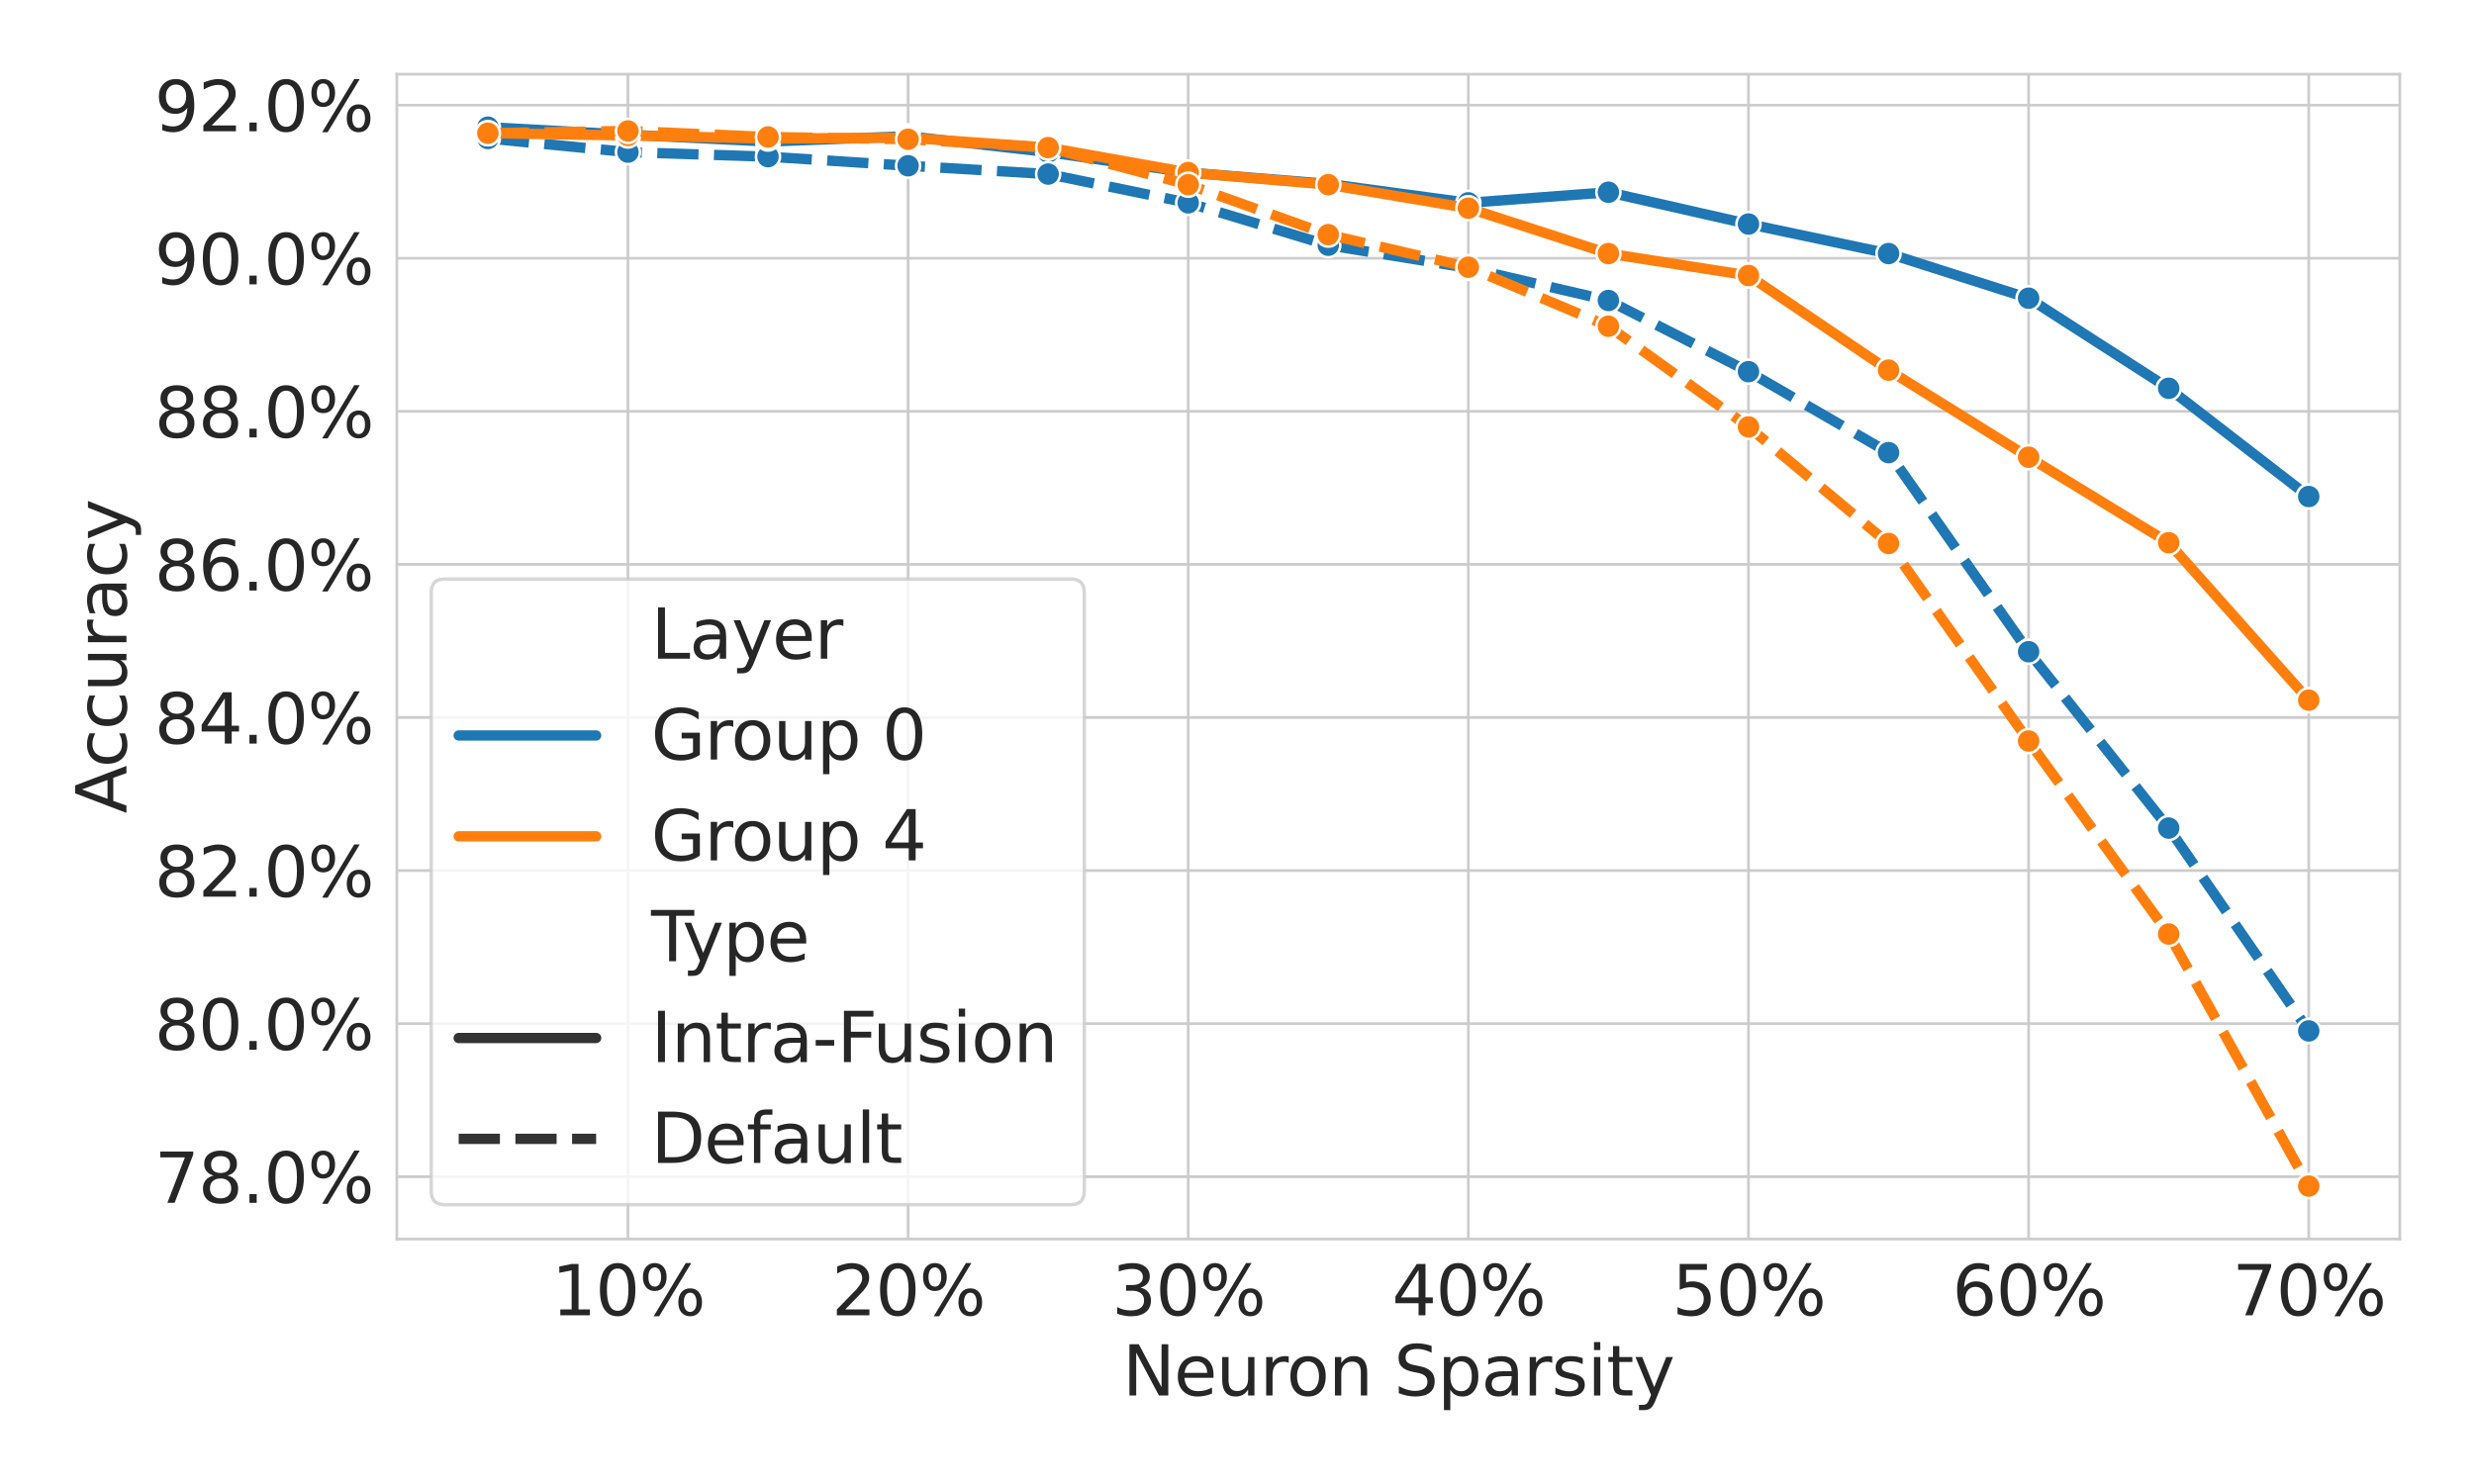 <?xml version="1.0" encoding="utf-8" standalone="no"?>
<!DOCTYPE svg PUBLIC "-//W3C//DTD SVG 1.1//EN"
  "http://www.w3.org/Graphics/SVG/1.1/DTD/svg11.dtd">
<svg height="432pt" version="1.1" viewBox="0 0 720 432" width="720pt" xmlns="http://www.w3.org/2000/svg" xmlns:xlink="http://www.w3.org/1999/xlink">
 <defs>
  <style type="text/css">*{stroke-linecap:butt;stroke-linejoin:round;}</style>
 </defs>
 <g id="figure_1">
  <g id="patch_1">
   <path d="M 0 432 
L 720 432 
L 720 0 
L 0 0 
z
" style="fill:#ffffff;"/>
  </g>
  <g id="axes_1">
   <g id="patch_2">
    <path d="M 115.491 360.688 
L 698.4 360.688 
L 698.4 21.6 
L 115.491 21.6 
z
" style="fill:#ffffff;"/>
   </g>
   <g id="matplotlib.axis_1">
    <g id="xtick_1">
     <g id="line2d_1">
      <path clip-path="url(#pcfc703cd7a)" d="M 182.749 360.688 
L 182.749 21.6 
" style="fill:none;stroke:#cccccc;stroke-linecap:round;stroke-width:0.8;"/>
     </g>
     <g id="text_1">
      <!-- 10% -->
      <g style="fill:#262626;" transform="translate(160.523 382.884)scale(0.2 -0.2)">
       <defs>
        <path d="M 794 531 
L 1825 531 
L 1825 4091 
L 703 3866 
L 703 4441 
L 1819 4666 
L 2450 4666 
L 2450 531 
L 3481 531 
L 3481 0 
L 794 0 
L 794 531 
z
" id="DejaVuSans-31" transform="scale(0.016)"/>
        <path d="M 2034 4250 
Q 1547 4250 1301 3770 
Q 1056 3291 1056 2328 
Q 1056 1369 1301 889 
Q 1547 409 2034 409 
Q 2525 409 2770 889 
Q 3016 1369 3016 2328 
Q 3016 3291 2770 3770 
Q 2525 4250 2034 4250 
z
M 2034 4750 
Q 2819 4750 3233 4129 
Q 3647 3509 3647 2328 
Q 3647 1150 3233 529 
Q 2819 -91 2034 -91 
Q 1250 -91 836 529 
Q 422 1150 422 2328 
Q 422 3509 836 4129 
Q 1250 4750 2034 4750 
z
" id="DejaVuSans-30" transform="scale(0.016)"/>
        <path d="M 4653 2053 
Q 4381 2053 4226 1822 
Q 4072 1591 4072 1178 
Q 4072 772 4226 539 
Q 4381 306 4653 306 
Q 4919 306 5073 539 
Q 5228 772 5228 1178 
Q 5228 1588 5073 1820 
Q 4919 2053 4653 2053 
z
M 4653 2450 
Q 5147 2450 5437 2106 
Q 5728 1763 5728 1178 
Q 5728 594 5436 251 
Q 5144 -91 4653 -91 
Q 4153 -91 3862 251 
Q 3572 594 3572 1178 
Q 3572 1766 3864 2108 
Q 4156 2450 4653 2450 
z
M 1428 4353 
Q 1159 4353 1004 4120 
Q 850 3888 850 3481 
Q 850 3069 1003 2837 
Q 1156 2606 1428 2606 
Q 1700 2606 1854 2837 
Q 2009 3069 2009 3481 
Q 2009 3884 1853 4118 
Q 1697 4353 1428 4353 
z
M 4250 4750 
L 4750 4750 
L 1831 -91 
L 1331 -91 
L 4250 4750 
z
M 1428 4750 
Q 1922 4750 2215 4408 
Q 2509 4066 2509 3481 
Q 2509 2891 2217 2550 
Q 1925 2209 1428 2209 
Q 931 2209 642 2551 
Q 353 2894 353 3481 
Q 353 4063 643 4406 
Q 934 4750 1428 4750 
z
" id="DejaVuSans-25" transform="scale(0.016)"/>
       </defs>
       <use xlink:href="#DejaVuSans-31"/>
       <use x="63.623" xlink:href="#DejaVuSans-30"/>
       <use x="127.246" xlink:href="#DejaVuSans-25"/>
      </g>
     </g>
    </g>
    <g id="xtick_2">
     <g id="line2d_2">
      <path clip-path="url(#pcfc703cd7a)" d="M 264.275 360.688 
L 264.275 21.6 
" style="fill:none;stroke:#cccccc;stroke-linecap:round;stroke-width:0.8;"/>
     </g>
     <g id="text_2">
      <!-- 20% -->
      <g style="fill:#262626;" transform="translate(242.049 382.884)scale(0.2 -0.2)">
       <defs>
        <path d="M 1228 531 
L 3431 531 
L 3431 0 
L 469 0 
L 469 531 
Q 828 903 1448 1529 
Q 2069 2156 2228 2338 
Q 2531 2678 2651 2914 
Q 2772 3150 2772 3378 
Q 2772 3750 2511 3984 
Q 2250 4219 1831 4219 
Q 1534 4219 1204 4116 
Q 875 4013 500 3803 
L 500 4441 
Q 881 4594 1212 4672 
Q 1544 4750 1819 4750 
Q 2544 4750 2975 4387 
Q 3406 4025 3406 3419 
Q 3406 3131 3298 2873 
Q 3191 2616 2906 2266 
Q 2828 2175 2409 1742 
Q 1991 1309 1228 531 
z
" id="DejaVuSans-32" transform="scale(0.016)"/>
       </defs>
       <use xlink:href="#DejaVuSans-32"/>
       <use x="63.623" xlink:href="#DejaVuSans-30"/>
       <use x="127.246" xlink:href="#DejaVuSans-25"/>
      </g>
     </g>
    </g>
    <g id="xtick_3">
     <g id="line2d_3">
      <path clip-path="url(#pcfc703cd7a)" d="M 345.801 360.688 
L 345.801 21.6 
" style="fill:none;stroke:#cccccc;stroke-linecap:round;stroke-width:0.8;"/>
     </g>
     <g id="text_3">
      <!-- 30% -->
      <g style="fill:#262626;" transform="translate(323.574 382.884)scale(0.2 -0.2)">
       <defs>
        <path d="M 2597 2516 
Q 3050 2419 3304 2112 
Q 3559 1806 3559 1356 
Q 3559 666 3084 287 
Q 2609 -91 1734 -91 
Q 1441 -91 1130 -33 
Q 819 25 488 141 
L 488 750 
Q 750 597 1062 519 
Q 1375 441 1716 441 
Q 2309 441 2620 675 
Q 2931 909 2931 1356 
Q 2931 1769 2642 2001 
Q 2353 2234 1838 2234 
L 1294 2234 
L 1294 2753 
L 1863 2753 
Q 2328 2753 2575 2939 
Q 2822 3125 2822 3475 
Q 2822 3834 2567 4026 
Q 2313 4219 1838 4219 
Q 1578 4219 1281 4162 
Q 984 4106 628 3988 
L 628 4550 
Q 988 4650 1302 4700 
Q 1616 4750 1894 4750 
Q 2613 4750 3031 4423 
Q 3450 4097 3450 3541 
Q 3450 3153 3228 2886 
Q 3006 2619 2597 2516 
z
" id="DejaVuSans-33" transform="scale(0.016)"/>
       </defs>
       <use xlink:href="#DejaVuSans-33"/>
       <use x="63.623" xlink:href="#DejaVuSans-30"/>
       <use x="127.246" xlink:href="#DejaVuSans-25"/>
      </g>
     </g>
    </g>
    <g id="xtick_4">
     <g id="line2d_4">
      <path clip-path="url(#pcfc703cd7a)" d="M 427.327 360.688 
L 427.327 21.6 
" style="fill:none;stroke:#cccccc;stroke-linecap:round;stroke-width:0.8;"/>
     </g>
     <g id="text_4">
      <!-- 40% -->
      <g style="fill:#262626;" transform="translate(405.1 382.884)scale(0.2 -0.2)">
       <defs>
        <path d="M 2419 4116 
L 825 1625 
L 2419 1625 
L 2419 4116 
z
M 2253 4666 
L 3047 4666 
L 3047 1625 
L 3713 1625 
L 3713 1100 
L 3047 1100 
L 3047 0 
L 2419 0 
L 2419 1100 
L 313 1100 
L 313 1709 
L 2253 4666 
z
" id="DejaVuSans-34" transform="scale(0.016)"/>
       </defs>
       <use xlink:href="#DejaVuSans-34"/>
       <use x="63.623" xlink:href="#DejaVuSans-30"/>
       <use x="127.246" xlink:href="#DejaVuSans-25"/>
      </g>
     </g>
    </g>
    <g id="xtick_5">
     <g id="line2d_5">
      <path clip-path="url(#pcfc703cd7a)" d="M 508.853 360.688 
L 508.853 21.6 
" style="fill:none;stroke:#cccccc;stroke-linecap:round;stroke-width:0.8;"/>
     </g>
     <g id="text_5">
      <!-- 50% -->
      <g style="fill:#262626;" transform="translate(486.626 382.884)scale(0.2 -0.2)">
       <defs>
        <path d="M 691 4666 
L 3169 4666 
L 3169 4134 
L 1269 4134 
L 1269 2991 
Q 1406 3038 1543 3061 
Q 1681 3084 1819 3084 
Q 2600 3084 3056 2656 
Q 3513 2228 3513 1497 
Q 3513 744 3044 326 
Q 2575 -91 1722 -91 
Q 1428 -91 1123 -41 
Q 819 9 494 109 
L 494 744 
Q 775 591 1075 516 
Q 1375 441 1709 441 
Q 2250 441 2565 725 
Q 2881 1009 2881 1497 
Q 2881 1984 2565 2268 
Q 2250 2553 1709 2553 
Q 1456 2553 1204 2497 
Q 953 2441 691 2322 
L 691 4666 
z
" id="DejaVuSans-35" transform="scale(0.016)"/>
       </defs>
       <use xlink:href="#DejaVuSans-35"/>
       <use x="63.623" xlink:href="#DejaVuSans-30"/>
       <use x="127.246" xlink:href="#DejaVuSans-25"/>
      </g>
     </g>
    </g>
    <g id="xtick_6">
     <g id="line2d_6">
      <path clip-path="url(#pcfc703cd7a)" d="M 590.378 360.688 
L 590.378 21.6 
" style="fill:none;stroke:#cccccc;stroke-linecap:round;stroke-width:0.8;"/>
     </g>
     <g id="text_6">
      <!-- 60% -->
      <g style="fill:#262626;" transform="translate(568.152 382.884)scale(0.2 -0.2)">
       <defs>
        <path d="M 2113 2584 
Q 1688 2584 1439 2293 
Q 1191 2003 1191 1497 
Q 1191 994 1439 701 
Q 1688 409 2113 409 
Q 2538 409 2786 701 
Q 3034 994 3034 1497 
Q 3034 2003 2786 2293 
Q 2538 2584 2113 2584 
z
M 3366 4563 
L 3366 3988 
Q 3128 4100 2886 4159 
Q 2644 4219 2406 4219 
Q 1781 4219 1451 3797 
Q 1122 3375 1075 2522 
Q 1259 2794 1537 2939 
Q 1816 3084 2150 3084 
Q 2853 3084 3261 2657 
Q 3669 2231 3669 1497 
Q 3669 778 3244 343 
Q 2819 -91 2113 -91 
Q 1303 -91 875 529 
Q 447 1150 447 2328 
Q 447 3434 972 4092 
Q 1497 4750 2381 4750 
Q 2619 4750 2861 4703 
Q 3103 4656 3366 4563 
z
" id="DejaVuSans-36" transform="scale(0.016)"/>
       </defs>
       <use xlink:href="#DejaVuSans-36"/>
       <use x="63.623" xlink:href="#DejaVuSans-30"/>
       <use x="127.246" xlink:href="#DejaVuSans-25"/>
      </g>
     </g>
    </g>
    <g id="xtick_7">
     <g id="line2d_7">
      <path clip-path="url(#pcfc703cd7a)" d="M 671.904 360.688 
L 671.904 21.6 
" style="fill:none;stroke:#cccccc;stroke-linecap:round;stroke-width:0.8;"/>
     </g>
     <g id="text_7">
      <!-- 70% -->
      <g style="fill:#262626;" transform="translate(649.678 382.884)scale(0.2 -0.2)">
       <defs>
        <path d="M 525 4666 
L 3525 4666 
L 3525 4397 
L 1831 0 
L 1172 0 
L 2766 4134 
L 525 4134 
L 525 4666 
z
" id="DejaVuSans-37" transform="scale(0.016)"/>
       </defs>
       <use xlink:href="#DejaVuSans-37"/>
       <use x="63.623" xlink:href="#DejaVuSans-30"/>
       <use x="127.246" xlink:href="#DejaVuSans-25"/>
      </g>
     </g>
    </g>
    <g id="text_8">
     <!-- Neuron Sparsity -->
     <g style="fill:#262626;" transform="translate(326.691 406.241)scale(0.2 -0.2)">
      <defs>
       <path d="M 628 4666 
L 1478 4666 
L 3547 763 
L 3547 4666 
L 4159 4666 
L 4159 0 
L 3309 0 
L 1241 3903 
L 1241 0 
L 628 0 
L 628 4666 
z
" id="DejaVuSans-4e" transform="scale(0.016)"/>
       <path d="M 3597 1894 
L 3597 1613 
L 953 1613 
Q 991 1019 1311 708 
Q 1631 397 2203 397 
Q 2534 397 2845 478 
Q 3156 559 3463 722 
L 3463 178 
Q 3153 47 2828 -22 
Q 2503 -91 2169 -91 
Q 1331 -91 842 396 
Q 353 884 353 1716 
Q 353 2575 817 3079 
Q 1281 3584 2069 3584 
Q 2775 3584 3186 3129 
Q 3597 2675 3597 1894 
z
M 3022 2063 
Q 3016 2534 2758 2815 
Q 2500 3097 2075 3097 
Q 1594 3097 1305 2825 
Q 1016 2553 972 2059 
L 3022 2063 
z
" id="DejaVuSans-65" transform="scale(0.016)"/>
       <path d="M 544 1381 
L 544 3500 
L 1119 3500 
L 1119 1403 
Q 1119 906 1312 657 
Q 1506 409 1894 409 
Q 2359 409 2629 706 
Q 2900 1003 2900 1516 
L 2900 3500 
L 3475 3500 
L 3475 0 
L 2900 0 
L 2900 538 
Q 2691 219 2414 64 
Q 2138 -91 1772 -91 
Q 1169 -91 856 284 
Q 544 659 544 1381 
z
M 1991 3584 
L 1991 3584 
z
" id="DejaVuSans-75" transform="scale(0.016)"/>
       <path d="M 2631 2963 
Q 2534 3019 2420 3045 
Q 2306 3072 2169 3072 
Q 1681 3072 1420 2755 
Q 1159 2438 1159 1844 
L 1159 0 
L 581 0 
L 581 3500 
L 1159 3500 
L 1159 2956 
Q 1341 3275 1631 3429 
Q 1922 3584 2338 3584 
Q 2397 3584 2469 3576 
Q 2541 3569 2628 3553 
L 2631 2963 
z
" id="DejaVuSans-72" transform="scale(0.016)"/>
       <path d="M 1959 3097 
Q 1497 3097 1228 2736 
Q 959 2375 959 1747 
Q 959 1119 1226 758 
Q 1494 397 1959 397 
Q 2419 397 2687 759 
Q 2956 1122 2956 1747 
Q 2956 2369 2687 2733 
Q 2419 3097 1959 3097 
z
M 1959 3584 
Q 2709 3584 3137 3096 
Q 3566 2609 3566 1747 
Q 3566 888 3137 398 
Q 2709 -91 1959 -91 
Q 1206 -91 779 398 
Q 353 888 353 1747 
Q 353 2609 779 3096 
Q 1206 3584 1959 3584 
z
" id="DejaVuSans-6f" transform="scale(0.016)"/>
       <path d="M 3513 2113 
L 3513 0 
L 2938 0 
L 2938 2094 
Q 2938 2591 2744 2837 
Q 2550 3084 2163 3084 
Q 1697 3084 1428 2787 
Q 1159 2491 1159 1978 
L 1159 0 
L 581 0 
L 581 3500 
L 1159 3500 
L 1159 2956 
Q 1366 3272 1645 3428 
Q 1925 3584 2291 3584 
Q 2894 3584 3203 3211 
Q 3513 2838 3513 2113 
z
" id="DejaVuSans-6e" transform="scale(0.016)"/>
       <path id="DejaVuSans-20" transform="scale(0.016)"/>
       <path d="M 3425 4513 
L 3425 3897 
Q 3066 4069 2747 4153 
Q 2428 4238 2131 4238 
Q 1616 4238 1336 4038 
Q 1056 3838 1056 3469 
Q 1056 3159 1242 3001 
Q 1428 2844 1947 2747 
L 2328 2669 
Q 3034 2534 3370 2195 
Q 3706 1856 3706 1288 
Q 3706 609 3251 259 
Q 2797 -91 1919 -91 
Q 1588 -91 1214 -16 
Q 841 59 441 206 
L 441 856 
Q 825 641 1194 531 
Q 1563 422 1919 422 
Q 2459 422 2753 634 
Q 3047 847 3047 1241 
Q 3047 1584 2836 1778 
Q 2625 1972 2144 2069 
L 1759 2144 
Q 1053 2284 737 2584 
Q 422 2884 422 3419 
Q 422 4038 858 4394 
Q 1294 4750 2059 4750 
Q 2388 4750 2728 4690 
Q 3069 4631 3425 4513 
z
" id="DejaVuSans-53" transform="scale(0.016)"/>
       <path d="M 1159 525 
L 1159 -1331 
L 581 -1331 
L 581 3500 
L 1159 3500 
L 1159 2969 
Q 1341 3281 1617 3432 
Q 1894 3584 2278 3584 
Q 2916 3584 3314 3078 
Q 3713 2572 3713 1747 
Q 3713 922 3314 415 
Q 2916 -91 2278 -91 
Q 1894 -91 1617 61 
Q 1341 213 1159 525 
z
M 3116 1747 
Q 3116 2381 2855 2742 
Q 2594 3103 2138 3103 
Q 1681 3103 1420 2742 
Q 1159 2381 1159 1747 
Q 1159 1113 1420 752 
Q 1681 391 2138 391 
Q 2594 391 2855 752 
Q 3116 1113 3116 1747 
z
" id="DejaVuSans-70" transform="scale(0.016)"/>
       <path d="M 2194 1759 
Q 1497 1759 1228 1600 
Q 959 1441 959 1056 
Q 959 750 1161 570 
Q 1363 391 1709 391 
Q 2188 391 2477 730 
Q 2766 1069 2766 1631 
L 2766 1759 
L 2194 1759 
z
M 3341 1997 
L 3341 0 
L 2766 0 
L 2766 531 
Q 2569 213 2275 61 
Q 1981 -91 1556 -91 
Q 1019 -91 701 211 
Q 384 513 384 1019 
Q 384 1609 779 1909 
Q 1175 2209 1959 2209 
L 2766 2209 
L 2766 2266 
Q 2766 2663 2505 2880 
Q 2244 3097 1772 3097 
Q 1472 3097 1187 3025 
Q 903 2953 641 2809 
L 641 3341 
Q 956 3463 1253 3523 
Q 1550 3584 1831 3584 
Q 2591 3584 2966 3190 
Q 3341 2797 3341 1997 
z
" id="DejaVuSans-61" transform="scale(0.016)"/>
       <path d="M 2834 3397 
L 2834 2853 
Q 2591 2978 2328 3040 
Q 2066 3103 1784 3103 
Q 1356 3103 1142 2972 
Q 928 2841 928 2578 
Q 928 2378 1081 2264 
Q 1234 2150 1697 2047 
L 1894 2003 
Q 2506 1872 2764 1633 
Q 3022 1394 3022 966 
Q 3022 478 2636 193 
Q 2250 -91 1575 -91 
Q 1294 -91 989 -36 
Q 684 19 347 128 
L 347 722 
Q 666 556 975 473 
Q 1284 391 1588 391 
Q 1994 391 2212 530 
Q 2431 669 2431 922 
Q 2431 1156 2273 1281 
Q 2116 1406 1581 1522 
L 1381 1569 
Q 847 1681 609 1914 
Q 372 2147 372 2553 
Q 372 3047 722 3315 
Q 1072 3584 1716 3584 
Q 2034 3584 2315 3537 
Q 2597 3491 2834 3397 
z
" id="DejaVuSans-73" transform="scale(0.016)"/>
       <path d="M 603 3500 
L 1178 3500 
L 1178 0 
L 603 0 
L 603 3500 
z
M 603 4863 
L 1178 4863 
L 1178 4134 
L 603 4134 
L 603 4863 
z
" id="DejaVuSans-69" transform="scale(0.016)"/>
       <path d="M 1172 4494 
L 1172 3500 
L 2356 3500 
L 2356 3053 
L 1172 3053 
L 1172 1153 
Q 1172 725 1289 603 
Q 1406 481 1766 481 
L 2356 481 
L 2356 0 
L 1766 0 
Q 1100 0 847 248 
Q 594 497 594 1153 
L 594 3053 
L 172 3053 
L 172 3500 
L 594 3500 
L 594 4494 
L 1172 4494 
z
" id="DejaVuSans-74" transform="scale(0.016)"/>
       <path d="M 2059 -325 
Q 1816 -950 1584 -1140 
Q 1353 -1331 966 -1331 
L 506 -1331 
L 506 -850 
L 844 -850 
Q 1081 -850 1212 -737 
Q 1344 -625 1503 -206 
L 1606 56 
L 191 3500 
L 800 3500 
L 1894 763 
L 2988 3500 
L 3597 3500 
L 2059 -325 
z
" id="DejaVuSans-79" transform="scale(0.016)"/>
      </defs>
      <use xlink:href="#DejaVuSans-4e"/>
      <use x="74.805" xlink:href="#DejaVuSans-65"/>
      <use x="136.328" xlink:href="#DejaVuSans-75"/>
      <use x="199.707" xlink:href="#DejaVuSans-72"/>
      <use x="238.57" xlink:href="#DejaVuSans-6f"/>
      <use x="299.752" xlink:href="#DejaVuSans-6e"/>
      <use x="363.131" xlink:href="#DejaVuSans-20"/>
      <use x="394.918" xlink:href="#DejaVuSans-53"/>
      <use x="458.395" xlink:href="#DejaVuSans-70"/>
      <use x="521.871" xlink:href="#DejaVuSans-61"/>
      <use x="583.15" xlink:href="#DejaVuSans-72"/>
      <use x="624.264" xlink:href="#DejaVuSans-73"/>
      <use x="676.363" xlink:href="#DejaVuSans-69"/>
      <use x="704.146" xlink:href="#DejaVuSans-74"/>
      <use x="743.355" xlink:href="#DejaVuSans-79"/>
     </g>
    </g>
   </g>
   <g id="matplotlib.axis_2">
    <g id="ytick_1">
     <g id="line2d_8">
      <path clip-path="url(#pcfc703cd7a)" d="M 115.491 342.551 
L 698.4 342.551 
" style="fill:none;stroke:#cccccc;stroke-linecap:round;stroke-width:0.8;"/>
     </g>
     <g id="text_9">
      <!-- 78.0% -->
      <g style="fill:#262626;" transform="translate(44.956 350.149)scale(0.2 -0.2)">
       <defs>
        <path d="M 2034 2216 
Q 1584 2216 1326 1975 
Q 1069 1734 1069 1313 
Q 1069 891 1326 650 
Q 1584 409 2034 409 
Q 2484 409 2743 651 
Q 3003 894 3003 1313 
Q 3003 1734 2745 1975 
Q 2488 2216 2034 2216 
z
M 1403 2484 
Q 997 2584 770 2862 
Q 544 3141 544 3541 
Q 544 4100 942 4425 
Q 1341 4750 2034 4750 
Q 2731 4750 3128 4425 
Q 3525 4100 3525 3541 
Q 3525 3141 3298 2862 
Q 3072 2584 2669 2484 
Q 3125 2378 3379 2068 
Q 3634 1759 3634 1313 
Q 3634 634 3220 271 
Q 2806 -91 2034 -91 
Q 1263 -91 848 271 
Q 434 634 434 1313 
Q 434 1759 690 2068 
Q 947 2378 1403 2484 
z
M 1172 3481 
Q 1172 3119 1398 2916 
Q 1625 2713 2034 2713 
Q 2441 2713 2670 2916 
Q 2900 3119 2900 3481 
Q 2900 3844 2670 4047 
Q 2441 4250 2034 4250 
Q 1625 4250 1398 4047 
Q 1172 3844 1172 3481 
z
" id="DejaVuSans-38" transform="scale(0.016)"/>
        <path d="M 684 794 
L 1344 794 
L 1344 0 
L 684 0 
L 684 794 
z
" id="DejaVuSans-2e" transform="scale(0.016)"/>
       </defs>
       <use xlink:href="#DejaVuSans-37"/>
       <use x="63.623" xlink:href="#DejaVuSans-38"/>
       <use x="127.246" xlink:href="#DejaVuSans-2e"/>
       <use x="159.033" xlink:href="#DejaVuSans-30"/>
       <use x="222.656" xlink:href="#DejaVuSans-25"/>
      </g>
     </g>
    </g>
    <g id="ytick_2">
     <g id="line2d_9">
      <path clip-path="url(#pcfc703cd7a)" d="M 115.491 297.989 
L 698.4 297.989 
" style="fill:none;stroke:#cccccc;stroke-linecap:round;stroke-width:0.8;"/>
     </g>
     <g id="text_10">
      <!-- 80.0% -->
      <g style="fill:#262626;" transform="translate(44.956 305.587)scale(0.2 -0.2)">
       <use xlink:href="#DejaVuSans-38"/>
       <use x="63.623" xlink:href="#DejaVuSans-30"/>
       <use x="127.246" xlink:href="#DejaVuSans-2e"/>
       <use x="159.033" xlink:href="#DejaVuSans-30"/>
       <use x="222.656" xlink:href="#DejaVuSans-25"/>
      </g>
     </g>
    </g>
    <g id="ytick_3">
     <g id="line2d_10">
      <path clip-path="url(#pcfc703cd7a)" d="M 115.491 253.426 
L 698.4 253.426 
" style="fill:none;stroke:#cccccc;stroke-linecap:round;stroke-width:0.8;"/>
     </g>
     <g id="text_11">
      <!-- 82.0% -->
      <g style="fill:#262626;" transform="translate(44.956 261.025)scale(0.2 -0.2)">
       <use xlink:href="#DejaVuSans-38"/>
       <use x="63.623" xlink:href="#DejaVuSans-32"/>
       <use x="127.246" xlink:href="#DejaVuSans-2e"/>
       <use x="159.033" xlink:href="#DejaVuSans-30"/>
       <use x="222.656" xlink:href="#DejaVuSans-25"/>
      </g>
     </g>
    </g>
    <g id="ytick_4">
     <g id="line2d_11">
      <path clip-path="url(#pcfc703cd7a)" d="M 115.491 208.864 
L 698.4 208.864 
" style="fill:none;stroke:#cccccc;stroke-linecap:round;stroke-width:0.8;"/>
     </g>
     <g id="text_12">
      <!-- 84.0% -->
      <g style="fill:#262626;" transform="translate(44.956 216.462)scale(0.2 -0.2)">
       <use xlink:href="#DejaVuSans-38"/>
       <use x="63.623" xlink:href="#DejaVuSans-34"/>
       <use x="127.246" xlink:href="#DejaVuSans-2e"/>
       <use x="159.033" xlink:href="#DejaVuSans-30"/>
       <use x="222.656" xlink:href="#DejaVuSans-25"/>
      </g>
     </g>
    </g>
    <g id="ytick_5">
     <g id="line2d_12">
      <path clip-path="url(#pcfc703cd7a)" d="M 115.491 164.301 
L 698.4 164.301 
" style="fill:none;stroke:#cccccc;stroke-linecap:round;stroke-width:0.8;"/>
     </g>
     <g id="text_13">
      <!-- 86.0% -->
      <g style="fill:#262626;" transform="translate(44.956 171.9)scale(0.2 -0.2)">
       <use xlink:href="#DejaVuSans-38"/>
       <use x="63.623" xlink:href="#DejaVuSans-36"/>
       <use x="127.246" xlink:href="#DejaVuSans-2e"/>
       <use x="159.033" xlink:href="#DejaVuSans-30"/>
       <use x="222.656" xlink:href="#DejaVuSans-25"/>
      </g>
     </g>
    </g>
    <g id="ytick_6">
     <g id="line2d_13">
      <path clip-path="url(#pcfc703cd7a)" d="M 115.491 119.739 
L 698.4 119.739 
" style="fill:none;stroke:#cccccc;stroke-linecap:round;stroke-width:0.8;"/>
     </g>
     <g id="text_14">
      <!-- 88.0% -->
      <g style="fill:#262626;" transform="translate(44.956 127.337)scale(0.2 -0.2)">
       <use xlink:href="#DejaVuSans-38"/>
       <use x="63.623" xlink:href="#DejaVuSans-38"/>
       <use x="127.246" xlink:href="#DejaVuSans-2e"/>
       <use x="159.033" xlink:href="#DejaVuSans-30"/>
       <use x="222.656" xlink:href="#DejaVuSans-25"/>
      </g>
     </g>
    </g>
    <g id="ytick_7">
     <g id="line2d_14">
      <path clip-path="url(#pcfc703cd7a)" d="M 115.491 75.177 
L 698.4 75.177 
" style="fill:none;stroke:#cccccc;stroke-linecap:round;stroke-width:0.8;"/>
     </g>
     <g id="text_15">
      <!-- 90.0% -->
      <g style="fill:#262626;" transform="translate(44.956 82.775)scale(0.2 -0.2)">
       <defs>
        <path d="M 703 97 
L 703 672 
Q 941 559 1184 500 
Q 1428 441 1663 441 
Q 2288 441 2617 861 
Q 2947 1281 2994 2138 
Q 2813 1869 2534 1725 
Q 2256 1581 1919 1581 
Q 1219 1581 811 2004 
Q 403 2428 403 3163 
Q 403 3881 828 4315 
Q 1253 4750 1959 4750 
Q 2769 4750 3195 4129 
Q 3622 3509 3622 2328 
Q 3622 1225 3098 567 
Q 2575 -91 1691 -91 
Q 1453 -91 1209 -44 
Q 966 3 703 97 
z
M 1959 2075 
Q 2384 2075 2632 2365 
Q 2881 2656 2881 3163 
Q 2881 3666 2632 3958 
Q 2384 4250 1959 4250 
Q 1534 4250 1286 3958 
Q 1038 3666 1038 3163 
Q 1038 2656 1286 2365 
Q 1534 2075 1959 2075 
z
" id="DejaVuSans-39" transform="scale(0.016)"/>
       </defs>
       <use xlink:href="#DejaVuSans-39"/>
       <use x="63.623" xlink:href="#DejaVuSans-30"/>
       <use x="127.246" xlink:href="#DejaVuSans-2e"/>
       <use x="159.033" xlink:href="#DejaVuSans-30"/>
       <use x="222.656" xlink:href="#DejaVuSans-25"/>
      </g>
     </g>
    </g>
    <g id="ytick_8">
     <g id="line2d_15">
      <path clip-path="url(#pcfc703cd7a)" d="M 115.491 30.614 
L 698.4 30.614 
" style="fill:none;stroke:#cccccc;stroke-linecap:round;stroke-width:0.8;"/>
     </g>
     <g id="text_16">
      <!-- 92.0% -->
      <g style="fill:#262626;" transform="translate(44.956 38.213)scale(0.2 -0.2)">
       <use xlink:href="#DejaVuSans-39"/>
       <use x="63.623" xlink:href="#DejaVuSans-32"/>
       <use x="127.246" xlink:href="#DejaVuSans-2e"/>
       <use x="159.033" xlink:href="#DejaVuSans-30"/>
       <use x="222.656" xlink:href="#DejaVuSans-25"/>
      </g>
     </g>
    </g>
    <g id="text_17">
     <!-- Accuracy -->
     <g style="fill:#262626;" transform="translate(36.797 236.8)rotate(-90)scale(0.2 -0.2)">
      <defs>
       <path d="M 2188 4044 
L 1331 1722 
L 3047 1722 
L 2188 4044 
z
M 1831 4666 
L 2547 4666 
L 4325 0 
L 3669 0 
L 3244 1197 
L 1141 1197 
L 716 0 
L 50 0 
L 1831 4666 
z
" id="DejaVuSans-41" transform="scale(0.016)"/>
       <path d="M 3122 3366 
L 3122 2828 
Q 2878 2963 2633 3030 
Q 2388 3097 2138 3097 
Q 1578 3097 1268 2742 
Q 959 2388 959 1747 
Q 959 1106 1268 751 
Q 1578 397 2138 397 
Q 2388 397 2633 464 
Q 2878 531 3122 666 
L 3122 134 
Q 2881 22 2623 -34 
Q 2366 -91 2075 -91 
Q 1284 -91 818 406 
Q 353 903 353 1747 
Q 353 2603 823 3093 
Q 1294 3584 2113 3584 
Q 2378 3584 2631 3529 
Q 2884 3475 3122 3366 
z
" id="DejaVuSans-63" transform="scale(0.016)"/>
      </defs>
      <use xlink:href="#DejaVuSans-41"/>
      <use x="66.658" xlink:href="#DejaVuSans-63"/>
      <use x="121.639" xlink:href="#DejaVuSans-63"/>
      <use x="176.619" xlink:href="#DejaVuSans-75"/>
      <use x="239.998" xlink:href="#DejaVuSans-72"/>
      <use x="281.111" xlink:href="#DejaVuSans-61"/>
      <use x="342.391" xlink:href="#DejaVuSans-63"/>
      <use x="397.371" xlink:href="#DejaVuSans-79"/>
     </g>
    </g>
   </g>
   <g id="PolyCollection_1"/>
   <g id="PolyCollection_2"/>
   <g id="PolyCollection_3"/>
   <g id="PolyCollection_4"/>
   <g id="line2d_16">
    <path clip-path="url(#pcfc703cd7a)" d="M 141.987 37.013 
L 182.749 39.217 
L 223.512 41.2 
L 264.275 39.657 
L 305.038 44.284 
L 345.801 50.234 
L 386.564 53.539 
L 427.327 59.047 
L 468.09 55.963 
L 508.853 65.217 
L 549.615 73.811 
L 590.378 86.811 
L 631.141 113.032 
L 671.904 144.541 
" style="fill:none;stroke:#1f77b4;stroke-linecap:round;stroke-width:3;"/>
    <defs>
     <path d="M 0 3.5 
C 0.928 3.5 1.819 3.131 2.475 2.475 
C 3.131 1.819 3.5 0.928 3.5 0 
C 3.5 -0.928 3.131 -1.819 2.475 -2.475 
C 1.819 -3.131 0.928 -3.5 0 -3.5 
C -0.928 -3.5 -1.819 -3.131 -2.475 -2.475 
C -3.131 -1.819 -3.5 -0.928 -3.5 0 
C -3.5 0.928 -3.131 1.819 -2.475 2.475 
C -1.819 3.131 -0.928 3.5 0 3.5 
z
" id="md3adfd80e2" style="stroke:#ffffff;stroke-width:0.75;"/>
    </defs>
    <g clip-path="url(#pcfc703cd7a)">
     <use style="fill:#1f77b4;stroke:#ffffff;stroke-width:0.75;" x="141.987" xlink:href="#md3adfd80e2" y="37.013"/>
     <use style="fill:#1f77b4;stroke:#ffffff;stroke-width:0.75;" x="182.749" xlink:href="#md3adfd80e2" y="39.217"/>
     <use style="fill:#1f77b4;stroke:#ffffff;stroke-width:0.75;" x="223.512" xlink:href="#md3adfd80e2" y="41.2"/>
     <use style="fill:#1f77b4;stroke:#ffffff;stroke-width:0.75;" x="264.275" xlink:href="#md3adfd80e2" y="39.657"/>
     <use style="fill:#1f77b4;stroke:#ffffff;stroke-width:0.75;" x="305.038" xlink:href="#md3adfd80e2" y="44.284"/>
     <use style="fill:#1f77b4;stroke:#ffffff;stroke-width:0.75;" x="345.801" xlink:href="#md3adfd80e2" y="50.234"/>
     <use style="fill:#1f77b4;stroke:#ffffff;stroke-width:0.75;" x="386.564" xlink:href="#md3adfd80e2" y="53.539"/>
     <use style="fill:#1f77b4;stroke:#ffffff;stroke-width:0.75;" x="427.327" xlink:href="#md3adfd80e2" y="59.047"/>
     <use style="fill:#1f77b4;stroke:#ffffff;stroke-width:0.75;" x="468.09" xlink:href="#md3adfd80e2" y="55.963"/>
     <use style="fill:#1f77b4;stroke:#ffffff;stroke-width:0.75;" x="508.853" xlink:href="#md3adfd80e2" y="65.217"/>
     <use style="fill:#1f77b4;stroke:#ffffff;stroke-width:0.75;" x="549.615" xlink:href="#md3adfd80e2" y="73.811"/>
     <use style="fill:#1f77b4;stroke:#ffffff;stroke-width:0.75;" x="590.378" xlink:href="#md3adfd80e2" y="86.811"/>
     <use style="fill:#1f77b4;stroke:#ffffff;stroke-width:0.75;" x="631.141" xlink:href="#md3adfd80e2" y="113.032"/>
     <use style="fill:#1f77b4;stroke:#ffffff;stroke-width:0.75;" x="671.904" xlink:href="#md3adfd80e2" y="144.541"/>
    </g>
   </g>
   <g id="line2d_17">
    <path clip-path="url(#pcfc703cd7a)" d="M 141.987 40.318 
L 182.749 44.284 
L 223.512 45.606 
L 264.275 48.251 
L 305.038 50.674 
L 345.801 59.047 
L 386.564 71.387 
L 427.327 77.997 
L 468.09 87.472 
L 508.853 108.184 
L 549.615 131.761 
L 590.378 189.712 
L 631.141 241.052 
L 671.904 300.104 
" style="fill:none;stroke:#1f77b4;stroke-dasharray:12,4.5;stroke-dashoffset:0;stroke-width:3;"/>
    <g clip-path="url(#pcfc703cd7a)">
     <use style="fill:#1f77b4;stroke:#ffffff;stroke-width:0.75;" x="141.987" xlink:href="#md3adfd80e2" y="40.318"/>
     <use style="fill:#1f77b4;stroke:#ffffff;stroke-width:0.75;" x="182.749" xlink:href="#md3adfd80e2" y="44.284"/>
     <use style="fill:#1f77b4;stroke:#ffffff;stroke-width:0.75;" x="223.512" xlink:href="#md3adfd80e2" y="45.606"/>
     <use style="fill:#1f77b4;stroke:#ffffff;stroke-width:0.75;" x="264.275" xlink:href="#md3adfd80e2" y="48.251"/>
     <use style="fill:#1f77b4;stroke:#ffffff;stroke-width:0.75;" x="305.038" xlink:href="#md3adfd80e2" y="50.674"/>
     <use style="fill:#1f77b4;stroke:#ffffff;stroke-width:0.75;" x="345.801" xlink:href="#md3adfd80e2" y="59.047"/>
     <use style="fill:#1f77b4;stroke:#ffffff;stroke-width:0.75;" x="386.564" xlink:href="#md3adfd80e2" y="71.387"/>
     <use style="fill:#1f77b4;stroke:#ffffff;stroke-width:0.75;" x="427.327" xlink:href="#md3adfd80e2" y="77.997"/>
     <use style="fill:#1f77b4;stroke:#ffffff;stroke-width:0.75;" x="468.09" xlink:href="#md3adfd80e2" y="87.472"/>
     <use style="fill:#1f77b4;stroke:#ffffff;stroke-width:0.75;" x="508.853" xlink:href="#md3adfd80e2" y="108.184"/>
     <use style="fill:#1f77b4;stroke:#ffffff;stroke-width:0.75;" x="549.615" xlink:href="#md3adfd80e2" y="131.761"/>
     <use style="fill:#1f77b4;stroke:#ffffff;stroke-width:0.75;" x="590.378" xlink:href="#md3adfd80e2" y="189.712"/>
     <use style="fill:#1f77b4;stroke:#ffffff;stroke-width:0.75;" x="631.141" xlink:href="#md3adfd80e2" y="241.052"/>
     <use style="fill:#1f77b4;stroke:#ffffff;stroke-width:0.75;" x="671.904" xlink:href="#md3adfd80e2" y="300.104"/>
    </g>
   </g>
   <g id="line2d_18">
    <path clip-path="url(#pcfc703cd7a)" d="M 141.987 38.776 
L 182.749 39.437 
L 223.512 40.318 
L 264.275 40.098 
L 305.038 42.962 
L 345.801 50.234 
L 386.564 53.759 
L 427.327 60.59 
L 468.09 73.811 
L 508.853 80.201 
L 549.615 107.744 
L 590.378 133.083 
L 631.141 157.982 
L 671.904 203.814 
" style="fill:none;stroke:#ff7f0e;stroke-linecap:round;stroke-width:3;"/>
    <defs>
     <path d="M 0 3.5 
C 0.928 3.5 1.819 3.131 2.475 2.475 
C 3.131 1.819 3.5 0.928 3.5 0 
C 3.5 -0.928 3.131 -1.819 2.475 -2.475 
C 1.819 -3.131 0.928 -3.5 0 -3.5 
C -0.928 -3.5 -1.819 -3.131 -2.475 -2.475 
C -3.131 -1.819 -3.5 -0.928 -3.5 0 
C -3.5 0.928 -3.131 1.819 -2.475 2.475 
C -1.819 3.131 -0.928 3.5 0 3.5 
z
" id="ma75f2a062d" style="stroke:#ffffff;stroke-width:0.75;"/>
    </defs>
    <g clip-path="url(#pcfc703cd7a)">
     <use style="fill:#ff7f0e;stroke:#ffffff;stroke-width:0.75;" x="141.987" xlink:href="#ma75f2a062d" y="38.776"/>
     <use style="fill:#ff7f0e;stroke:#ffffff;stroke-width:0.75;" x="182.749" xlink:href="#ma75f2a062d" y="39.437"/>
     <use style="fill:#ff7f0e;stroke:#ffffff;stroke-width:0.75;" x="223.512" xlink:href="#ma75f2a062d" y="40.318"/>
     <use style="fill:#ff7f0e;stroke:#ffffff;stroke-width:0.75;" x="264.275" xlink:href="#ma75f2a062d" y="40.098"/>
     <use style="fill:#ff7f0e;stroke:#ffffff;stroke-width:0.75;" x="305.038" xlink:href="#ma75f2a062d" y="42.962"/>
     <use style="fill:#ff7f0e;stroke:#ffffff;stroke-width:0.75;" x="345.801" xlink:href="#ma75f2a062d" y="50.234"/>
     <use style="fill:#ff7f0e;stroke:#ffffff;stroke-width:0.75;" x="386.564" xlink:href="#ma75f2a062d" y="53.759"/>
     <use style="fill:#ff7f0e;stroke:#ffffff;stroke-width:0.75;" x="427.327" xlink:href="#ma75f2a062d" y="60.59"/>
     <use style="fill:#ff7f0e;stroke:#ffffff;stroke-width:0.75;" x="468.09" xlink:href="#ma75f2a062d" y="73.811"/>
     <use style="fill:#ff7f0e;stroke:#ffffff;stroke-width:0.75;" x="508.853" xlink:href="#ma75f2a062d" y="80.201"/>
     <use style="fill:#ff7f0e;stroke:#ffffff;stroke-width:0.75;" x="549.615" xlink:href="#ma75f2a062d" y="107.744"/>
     <use style="fill:#ff7f0e;stroke:#ffffff;stroke-width:0.75;" x="590.378" xlink:href="#ma75f2a062d" y="133.083"/>
     <use style="fill:#ff7f0e;stroke:#ffffff;stroke-width:0.75;" x="631.141" xlink:href="#ma75f2a062d" y="157.982"/>
     <use style="fill:#ff7f0e;stroke:#ffffff;stroke-width:0.75;" x="671.904" xlink:href="#ma75f2a062d" y="203.814"/>
    </g>
   </g>
   <g id="line2d_19">
    <path clip-path="url(#pcfc703cd7a)" d="M 141.987 38.776 
L 182.749 38.115 
L 223.512 39.878 
L 264.275 40.539 
L 305.038 42.962 
L 345.801 53.759 
L 386.564 68.302 
L 427.327 77.777 
L 468.09 94.964 
L 508.853 124.269 
L 549.615 158.202 
L 590.378 215.712 
L 631.141 271.9 
L 671.904 345.274 
" style="fill:none;stroke:#ff7f0e;stroke-dasharray:12,4.5;stroke-dashoffset:0;stroke-width:3;"/>
    <g clip-path="url(#pcfc703cd7a)">
     <use style="fill:#ff7f0e;stroke:#ffffff;stroke-width:0.75;" x="141.987" xlink:href="#ma75f2a062d" y="38.776"/>
     <use style="fill:#ff7f0e;stroke:#ffffff;stroke-width:0.75;" x="182.749" xlink:href="#ma75f2a062d" y="38.115"/>
     <use style="fill:#ff7f0e;stroke:#ffffff;stroke-width:0.75;" x="223.512" xlink:href="#ma75f2a062d" y="39.878"/>
     <use style="fill:#ff7f0e;stroke:#ffffff;stroke-width:0.75;" x="264.275" xlink:href="#ma75f2a062d" y="40.539"/>
     <use style="fill:#ff7f0e;stroke:#ffffff;stroke-width:0.75;" x="305.038" xlink:href="#ma75f2a062d" y="42.962"/>
     <use style="fill:#ff7f0e;stroke:#ffffff;stroke-width:0.75;" x="345.801" xlink:href="#ma75f2a062d" y="53.759"/>
     <use style="fill:#ff7f0e;stroke:#ffffff;stroke-width:0.75;" x="386.564" xlink:href="#ma75f2a062d" y="68.302"/>
     <use style="fill:#ff7f0e;stroke:#ffffff;stroke-width:0.75;" x="427.327" xlink:href="#ma75f2a062d" y="77.777"/>
     <use style="fill:#ff7f0e;stroke:#ffffff;stroke-width:0.75;" x="468.09" xlink:href="#ma75f2a062d" y="94.964"/>
     <use style="fill:#ff7f0e;stroke:#ffffff;stroke-width:0.75;" x="508.853" xlink:href="#ma75f2a062d" y="124.269"/>
     <use style="fill:#ff7f0e;stroke:#ffffff;stroke-width:0.75;" x="549.615" xlink:href="#ma75f2a062d" y="158.202"/>
     <use style="fill:#ff7f0e;stroke:#ffffff;stroke-width:0.75;" x="590.378" xlink:href="#ma75f2a062d" y="215.712"/>
     <use style="fill:#ff7f0e;stroke:#ffffff;stroke-width:0.75;" x="631.141" xlink:href="#ma75f2a062d" y="271.9"/>
     <use style="fill:#ff7f0e;stroke:#ffffff;stroke-width:0.75;" x="671.904" xlink:href="#ma75f2a062d" y="345.274"/>
    </g>
   </g>
   <g id="line2d_20"/>
   <g id="line2d_21"/>
   <g id="line2d_22"/>
   <g id="line2d_23"/>
   <g id="patch_3">
    <path d="M 115.491 360.688 
L 115.491 21.6 
" style="fill:none;stroke:#cccccc;stroke-linecap:square;stroke-linejoin:miter;stroke-width:0.8;"/>
   </g>
   <g id="patch_4">
    <path d="M 698.4 360.688 
L 698.4 21.6 
" style="fill:none;stroke:#cccccc;stroke-linecap:square;stroke-linejoin:miter;stroke-width:0.8;"/>
   </g>
   <g id="patch_5">
    <path d="M 115.491 360.688 
L 698.4 360.688 
" style="fill:none;stroke:#cccccc;stroke-linecap:square;stroke-linejoin:miter;stroke-width:0.8;"/>
   </g>
   <g id="patch_6">
    <path d="M 115.491 21.6 
L 698.4 21.6 
" style="fill:none;stroke:#cccccc;stroke-linecap:square;stroke-linejoin:miter;stroke-width:0.8;"/>
   </g>
   <g id="legend_1">
    <g id="patch_7">
     <path d="M 129.491 350.688 
L 311.566 350.688 
Q 315.566 350.688 315.566 346.688 
L 315.566 172.55 
Q 315.566 168.55 311.566 168.55 
L 129.491 168.55 
Q 125.491 168.55 125.491 172.55 
L 125.491 346.688 
Q 125.491 350.688 129.491 350.688 
z
" style="fill:#ffffff;opacity:0.8;stroke:#cccccc;stroke-linejoin:miter;"/>
    </g>
    <g id="text_18">
     <!-- Layer -->
     <g style="fill:#262626;" transform="translate(189.491 191.747)scale(0.2 -0.2)">
      <defs>
       <path d="M 628 4666 
L 1259 4666 
L 1259 531 
L 3531 531 
L 3531 0 
L 628 0 
L 628 4666 
z
" id="DejaVuSans-4c" transform="scale(0.016)"/>
      </defs>
      <use xlink:href="#DejaVuSans-4c"/>
      <use x="55.713" xlink:href="#DejaVuSans-61"/>
      <use x="116.992" xlink:href="#DejaVuSans-79"/>
      <use x="176.172" xlink:href="#DejaVuSans-65"/>
      <use x="237.695" xlink:href="#DejaVuSans-72"/>
     </g>
    </g>
    <g id="line2d_24">
     <path d="M 133.491 214.103 
L 173.491 214.103 
" style="fill:none;stroke:#1f77b4;stroke-linecap:round;stroke-width:3;"/>
    </g>
    <g id="line2d_25"/>
    <g id="text_19">
     <!-- Group 0 -->
     <g style="fill:#262626;" transform="translate(189.491 221.103)scale(0.2 -0.2)">
      <defs>
       <path d="M 3809 666 
L 3809 1919 
L 2778 1919 
L 2778 2438 
L 4434 2438 
L 4434 434 
Q 4069 175 3628 42 
Q 3188 -91 2688 -91 
Q 1594 -91 976 548 
Q 359 1188 359 2328 
Q 359 3472 976 4111 
Q 1594 4750 2688 4750 
Q 3144 4750 3555 4637 
Q 3966 4525 4313 4306 
L 4313 3634 
Q 3963 3931 3569 4081 
Q 3175 4231 2741 4231 
Q 1884 4231 1454 3753 
Q 1025 3275 1025 2328 
Q 1025 1384 1454 906 
Q 1884 428 2741 428 
Q 3075 428 3337 486 
Q 3600 544 3809 666 
z
" id="DejaVuSans-47" transform="scale(0.016)"/>
      </defs>
      <use xlink:href="#DejaVuSans-47"/>
      <use x="77.49" xlink:href="#DejaVuSans-72"/>
      <use x="116.354" xlink:href="#DejaVuSans-6f"/>
      <use x="177.535" xlink:href="#DejaVuSans-75"/>
      <use x="240.914" xlink:href="#DejaVuSans-70"/>
      <use x="304.391" xlink:href="#DejaVuSans-20"/>
      <use x="336.178" xlink:href="#DejaVuSans-30"/>
     </g>
    </g>
    <g id="line2d_26">
     <path d="M 133.491 243.459 
L 173.491 243.459 
" style="fill:none;stroke:#ff7f0e;stroke-linecap:round;stroke-width:3;"/>
    </g>
    <g id="line2d_27"/>
    <g id="text_20">
     <!-- Group 4 -->
     <g style="fill:#262626;" transform="translate(189.491 250.459)scale(0.2 -0.2)">
      <use xlink:href="#DejaVuSans-47"/>
      <use x="77.49" xlink:href="#DejaVuSans-72"/>
      <use x="116.354" xlink:href="#DejaVuSans-6f"/>
      <use x="177.535" xlink:href="#DejaVuSans-75"/>
      <use x="240.914" xlink:href="#DejaVuSans-70"/>
      <use x="304.391" xlink:href="#DejaVuSans-20"/>
      <use x="336.178" xlink:href="#DejaVuSans-34"/>
     </g>
    </g>
    <g id="text_21">
     <!-- Type -->
     <g style="fill:#262626;" transform="translate(189.491 279.816)scale(0.2 -0.2)">
      <defs>
       <path d="M -19 4666 
L 3928 4666 
L 3928 4134 
L 2272 4134 
L 2272 0 
L 1638 0 
L 1638 4134 
L -19 4134 
L -19 4666 
z
" id="DejaVuSans-54" transform="scale(0.016)"/>
      </defs>
      <use xlink:href="#DejaVuSans-54"/>
      <use x="45.459" xlink:href="#DejaVuSans-79"/>
      <use x="104.639" xlink:href="#DejaVuSans-70"/>
      <use x="168.115" xlink:href="#DejaVuSans-65"/>
     </g>
    </g>
    <g id="line2d_28">
     <path d="M 133.491 302.172 
L 173.491 302.172 
" style="fill:none;stroke:#333333;stroke-linecap:round;stroke-width:3;"/>
    </g>
    <g id="line2d_29"/>
    <g id="text_22">
     <!-- Intra-Fusion -->
     <g style="fill:#262626;" transform="translate(189.491 309.172)scale(0.2 -0.2)">
      <defs>
       <path d="M 628 4666 
L 1259 4666 
L 1259 0 
L 628 0 
L 628 4666 
z
" id="DejaVuSans-49" transform="scale(0.016)"/>
       <path d="M 313 2009 
L 1997 2009 
L 1997 1497 
L 313 1497 
L 313 2009 
z
" id="DejaVuSans-2d" transform="scale(0.016)"/>
       <path d="M 628 4666 
L 3309 4666 
L 3309 4134 
L 1259 4134 
L 1259 2759 
L 3109 2759 
L 3109 2228 
L 1259 2228 
L 1259 0 
L 628 0 
L 628 4666 
z
" id="DejaVuSans-46" transform="scale(0.016)"/>
      </defs>
      <use xlink:href="#DejaVuSans-49"/>
      <use x="29.492" xlink:href="#DejaVuSans-6e"/>
      <use x="92.871" xlink:href="#DejaVuSans-74"/>
      <use x="132.08" xlink:href="#DejaVuSans-72"/>
      <use x="173.193" xlink:href="#DejaVuSans-61"/>
      <use x="234.473" xlink:href="#DejaVuSans-2d"/>
      <use x="270.557" xlink:href="#DejaVuSans-46"/>
      <use x="322.576" xlink:href="#DejaVuSans-75"/>
      <use x="385.955" xlink:href="#DejaVuSans-73"/>
      <use x="438.055" xlink:href="#DejaVuSans-69"/>
      <use x="465.838" xlink:href="#DejaVuSans-6f"/>
      <use x="527.02" xlink:href="#DejaVuSans-6e"/>
     </g>
    </g>
    <g id="line2d_30">
     <path d="M 133.491 331.528 
L 173.491 331.528 
" style="fill:none;stroke:#333333;stroke-dasharray:12,4.5;stroke-dashoffset:0;stroke-width:3;"/>
    </g>
    <g id="line2d_31"/>
    <g id="text_23">
     <!-- Default -->
     <g style="fill:#262626;" transform="translate(189.491 338.528)scale(0.2 -0.2)">
      <defs>
       <path d="M 1259 4147 
L 1259 519 
L 2022 519 
Q 2988 519 3436 956 
Q 3884 1394 3884 2338 
Q 3884 3275 3436 3711 
Q 2988 4147 2022 4147 
L 1259 4147 
z
M 628 4666 
L 1925 4666 
Q 3281 4666 3915 4102 
Q 4550 3538 4550 2338 
Q 4550 1131 3912 565 
Q 3275 0 1925 0 
L 628 0 
L 628 4666 
z
" id="DejaVuSans-44" transform="scale(0.016)"/>
       <path d="M 2375 4863 
L 2375 4384 
L 1825 4384 
Q 1516 4384 1395 4259 
Q 1275 4134 1275 3809 
L 1275 3500 
L 2222 3500 
L 2222 3053 
L 1275 3053 
L 1275 0 
L 697 0 
L 697 3053 
L 147 3053 
L 147 3500 
L 697 3500 
L 697 3744 
Q 697 4328 969 4595 
Q 1241 4863 1831 4863 
L 2375 4863 
z
" id="DejaVuSans-66" transform="scale(0.016)"/>
       <path d="M 603 4863 
L 1178 4863 
L 1178 0 
L 603 0 
L 603 4863 
z
" id="DejaVuSans-6c" transform="scale(0.016)"/>
      </defs>
      <use xlink:href="#DejaVuSans-44"/>
      <use x="77.002" xlink:href="#DejaVuSans-65"/>
      <use x="138.525" xlink:href="#DejaVuSans-66"/>
      <use x="173.73" xlink:href="#DejaVuSans-61"/>
      <use x="235.01" xlink:href="#DejaVuSans-75"/>
      <use x="298.389" xlink:href="#DejaVuSans-6c"/>
      <use x="326.172" xlink:href="#DejaVuSans-74"/>
     </g>
    </g>
   </g>
  </g>
 </g>
 <defs>
  <clipPath id="pcfc703cd7a">
   <rect height="339.087" width="582.909" x="115.491" y="21.6"/>
  </clipPath>
 </defs>
</svg>
